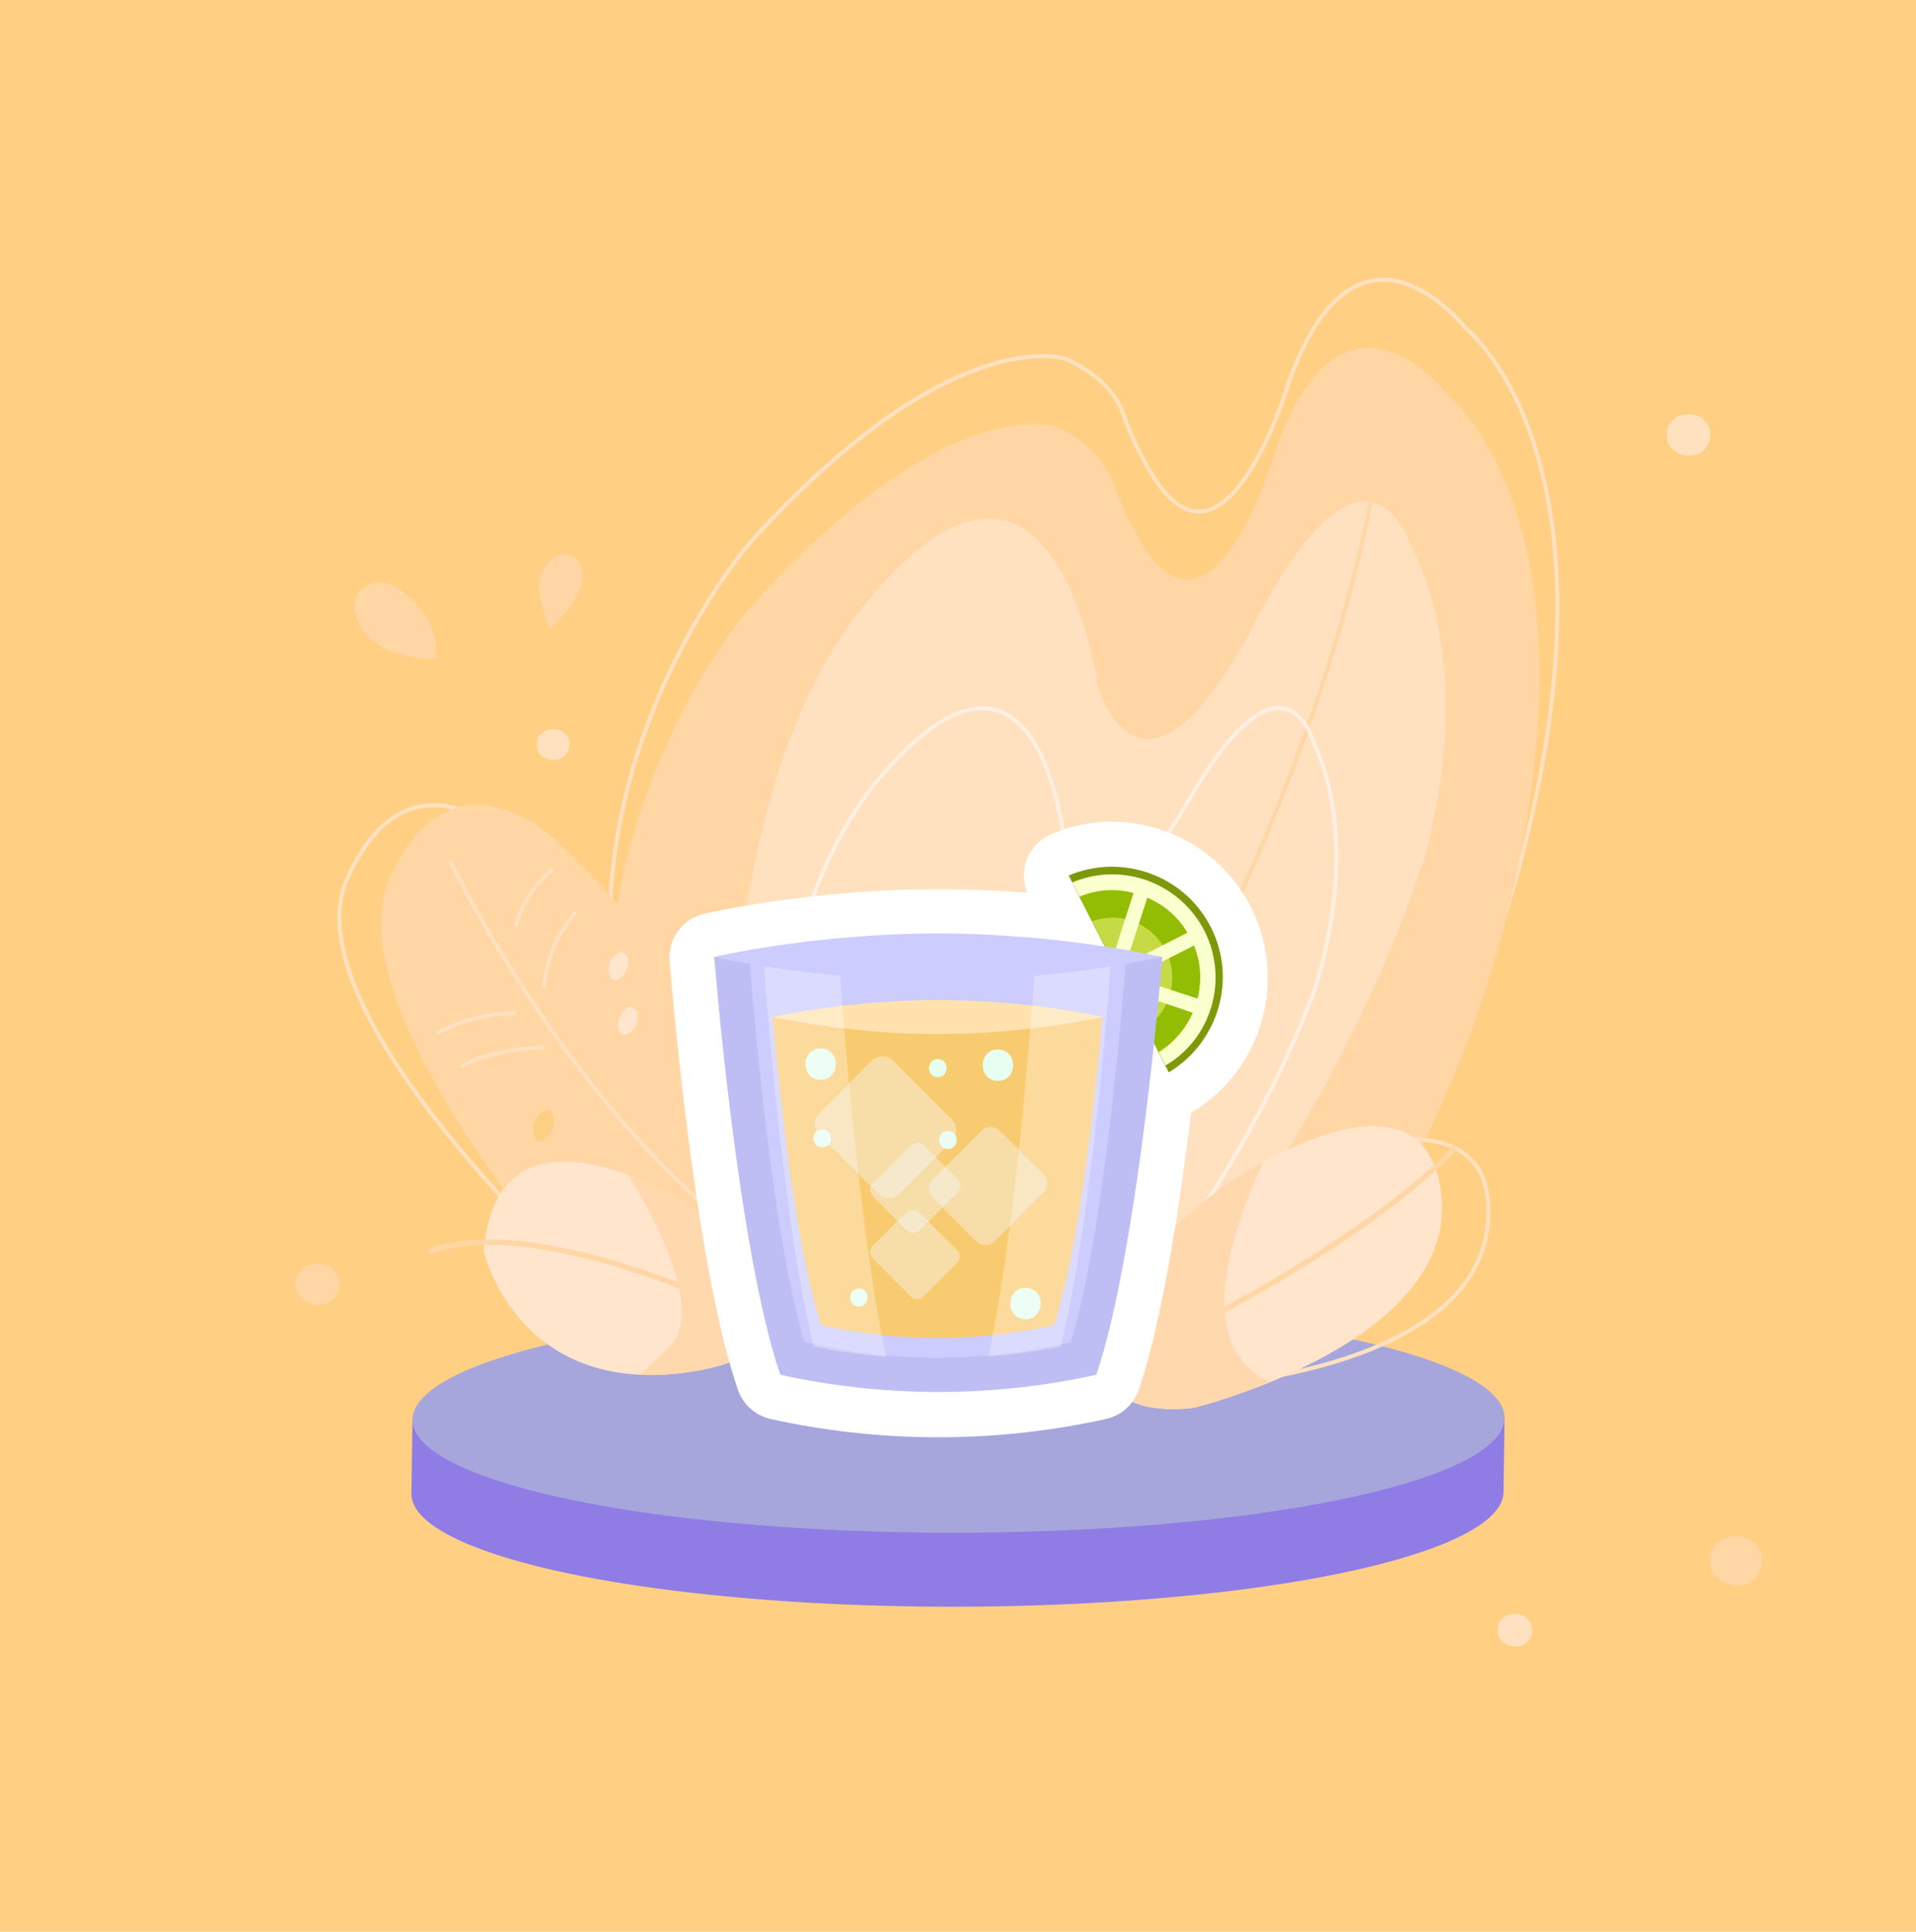 <?xml version="1.0" encoding="utf-8"?>
<!-- Generator: Adobe Illustrator 23.0.0, SVG Export Plug-In . SVG Version: 6.00 Build 0)  -->
<svg version="1.1" id="Capa_1" xmlns="http://www.w3.org/2000/svg" xmlns:xlink="http://www.w3.org/1999/xlink" x="0px" y="0px"
	 viewBox="0 0 360 363" style="enable-background:new 0 0 360 363;" xml:space="preserve">
<style type="text/css">
	.st0{fill:#FFD084;}
	.st1{fill:none;stroke:#FFE1C0;stroke-width:0.757;stroke-miterlimit:10;}
	.st2{fill:#FFD6A4;}
	.st3{fill:none;stroke:#FFE1C0;stroke-width:0.75;stroke-miterlimit:10;}
	.st4{fill:#FFE1C0;}
	.st5{fill:none;stroke:#FFD6A4;stroke-width:0.75;stroke-miterlimit:10;}
	.st6{fill:none;stroke:#FFEFE1;stroke-width:0.748;stroke-miterlimit:10;}
	.st7{fill:#8F7CE5;}
	.st8{fill:#A6A6DD;}
	.st9{fill:#FFE5CC;}
	.st10{fill:none;stroke:#FFD6A4;stroke-miterlimit:10;}
	.st11{clip-path:url(#SVGID_2_);fill:#FFD8AE;}
	.st12{clip-path:url(#SVGID_4_);fill:#FFD8AE;}
	.st13{fill:none;stroke:#FFFFFF;stroke-width:16.829;stroke-linejoin:round;stroke-miterlimit:10;}
	.st14{fill:#7D990A;}
	.st15{fill:#FAFFCE;}
	.st16{fill:#93BD03;}
	.st17{fill:#C6DA45;}
	.st18{fill:#BEBEF4;}
	.st19{fill:#CCCCFF;}
	.st20{fill:#F9CB70;}
	.st21{fill:#E6FFF0;}
	.st22{display:none;}
	.st23{display:inline;}
	.st24{opacity:0.3;}
	.st25{fill:#FFE2AE;}
	.st26{fill:#BDE02B;}
	.st27{display:inline;fill:#93BD03;}
	.st28{opacity:0.3;fill:#FFFEFF;enable-background:new    ;}
	.st29{opacity:0.4;fill:#F5F7FC;enable-background:new    ;}
</style>
<g id="fondo">
	<g>
		<g id="Rectángulo_556">
			<rect y="-0.1" class="st0" width="360" height="363.3"/>
			<rect x="0.5" y="0.4" class="st0" width="359" height="362.2"/>
		</g>
		<path class="st1" d="M228.1,258.3c0,0,43.9-35.1,59.7-104.9c15.8-69.8-12.4-91.7-12.4-91.7S254.9,35.3,242,72.3
			c0,0-11.1,37.2-24.4,18.6c0,0-4-5.6-6.5-13c-2.5-7.3-11-10.5-11-10.5s-21.4-7.3-59.4,34.8c0,0-30.9,35.9-25.5,83.1
			s10.5,56.8,10.5,56.8L228.1,258.3z"/>
		<path class="st2" d="M225.9,271.1c0,0,43.1-35.1,58.6-104.9s-12.2-91.7-12.2-91.7s-20.1-26.4-32.8,10.6c0,0-10.9,37.2-23.9,18.6
			c0,0-3.9-5.6-6.4-13c-2.5-7.3-10.8-10.5-10.8-10.5s-21-7.3-58.2,34.8c0,0-30.3,35.9-25,83.1s10.3,56.8,10.3,56.8L225.9,271.1z"/>
		<path class="st3" d="M114.9,245.6c0,0-61.2-54.4-49.7-80.4s30.9-7.5,30.9-7.5s25.7,22.6,47.9,63.9L114.9,245.6z"/>
		<path class="st2" d="M115.8,249.7c0,0-54.1-58.6-42.6-84.6s30.9-7.5,30.9-7.5s25.7,22.6,47.9,63.9L115.8,249.7z"/>
		<path class="st4" d="M206.4,265c0,0,41.3-44.5,60.9-102.7c0,0,11.1-34-2.3-60c0,0-8.2-25.8-29.3,14.8S206.3,129,206.3,129
			s-8.1-59.5-44-15.2s-22.9,140.1-22.9,140.1L206.4,265z"/>
		<path class="st5" d="M191.1,241.3c0,0,54.3-73,68-155.4"/>
		<path class="st6" d="M195.3,266c0,0,33.9-33.6,51.3-78.9c0,0,9.9-26.5,0.3-47.4c0,0-5.5-20.6-23.5,10.6s-23.4,8.4-23.4,8.4
			s-4.3-47.2-33.9-13.5s-22.8,109.6-22.8,109.6L195.3,266z"/>
		<g>
			
				<ellipse transform="matrix(1 -1.876222e-03 1.876222e-03 1 -0.526 0.338)" class="st7" cx="179.9" cy="280.5" rx="102.6" ry="21.4"/>
			<polygon class="st7" points="282.5,280.3 282.7,266.4 77.5,266.8 77.3,280.7 			"/>
			
				<ellipse transform="matrix(1 -1.876222e-03 1.876222e-03 1 -0.5 0.338)" class="st8" cx="180.1" cy="266.6" rx="102.6" ry="21.4"/>
		</g>
		<path class="st3" d="M239.7,220.4c0,0,41.8-19.1,39.9,9s-53,30.9-53,30.9s-15.5-0.3-14.5-10.3C213.2,240,218.5,230.9,239.7,220.4z
			"/>
		<path class="st9" d="M229.9,222.9c0,0,37.6-26.4,40.9,1.5c3.2,27.9-46.4,40.1-46.4,40.1S209,267,208.2,257
			C207.3,247,211,237.1,229.9,222.9z"/>
		<path class="st10" d="M208.2,257c0,0,44.4-19.6,65.3-41.4"/>
		<g>
			<g>
				<g>
					<g>
						<g>
							<g>
								<defs>
									<path id="SVGID_1_" d="M229.9,222.9c0,0,37.6-26.4,40.9,1.5c3.2,27.9-46.4,40.1-46.4,40.1S209,267,208.2,257
										C207.3,247,211,237.1,229.9,222.9z"/>
								</defs>
								<clipPath id="SVGID_2_">
									<use xlink:href="#SVGID_1_"  style="overflow:visible;"/>
								</clipPath>
								<path class="st11" d="M240.9,211.5c0,0-27.3,46.6,4.8,50c21.5,2.3-22.9,11.5-22.9,11.5l-20.3-4.6l-1.3-29l20-22.9
									L240.9,211.5z"/>
							</g>
						</g>
					</g>
				</g>
			</g>
		</g>
		<g>
			<path class="st9" d="M128.2,225.7c0,0-34.9-21.9-37.3,9.5c0,0,6.5,28.1,39.9,22.4C164.1,251.8,128.2,225.7,128.2,225.7z"/>
		</g>
		<path class="st10" d="M143,248.3c0,0-40.9-21-62.4-13.1"/>
		<g>
			<g>
				<g>
					<g>
						<g>
							<g>
								<defs>
									<path id="SVGID_3_" d="M128.2,225.7c0,0-34.9-21.9-37.3,9.5c0,0,6.5,28.1,39.9,22.4C164.1,251.8,128.2,225.7,128.2,225.7z"
										/>
								</defs>
								<clipPath id="SVGID_4_">
									<use xlink:href="#SVGID_3_"  style="overflow:visible;"/>
								</clipPath>
								<path class="st12" d="M124.1,218.3h-4h-3.6c0,0,17.6,26,9.4,34.6c-8.2,8.6-9.4,6.7-9.4,6.7l19.6,1.8l15.9-7.2l1.2-14.3
									l-16-11.9L124.1,218.3z"/>
							</g>
						</g>
					</g>
				</g>
			</g>
		</g>
		<path class="st3" d="M84.5,161.6c0,0,21.6,45.3,54.6,70.4"/>
		<path class="st3" d="M103.9,163.3c0,0-5.4,4-7,10.8"/>
		<path class="st3" d="M108.2,171.4c0,0-5.3,5.3-6,14.2"/>
		<path class="st3" d="M96.9,190.4c0,0-6.3-0.5-14.9,3.7"/>
		<path class="st3" d="M102.2,196.8c0,0-10.9,0.4-15.6,3.7"/>
		<path class="st2" d="M109.5,107.7c0.1,4-3.4,7.8-6.2,10.4c-1-2.4-1.9-5-2-7.6c-0.1-2,0.7-4,2.2-5.3c0.5-0.4,1-0.8,1.7-0.9
			c0.4-0.1,0.7-0.2,1.1-0.2C108,104.3,109.4,105.9,109.5,107.7z"/>
		<path class="st2" d="M81.9,123.8c-3.1,0.3-9-1.1-11.6-3.2c-2.3-1.7-2.3-2.2-3.4-4.9c-1-2.7,0.6-5.9,3.6-6.2
			c1.5-0.2,3.1,0.2,4.3,1.1C79.1,113.4,82.6,118.4,81.9,123.8z"/>
		<path class="st4" d="M105.6,142.4c-1.9,1.1-5-0.2-4.7-2.6c-0.2-2.8,4.1-3.8,5.6-1.6C107.5,139.5,106.9,141.6,105.6,142.4z"/>
		<path class="st4" d="M319.5,85.1c-2.6,1.4-6.6-0.3-6.3-3.5c-0.2-3.8,5.5-5.1,7.4-2.1C322,81.2,321.3,83.9,319.5,85.1z"/>
		<path class="st2" d="M328.9,297.3c-3.1,1.7-7.9-0.3-7.6-4.2c-0.3-4.5,6.6-6.1,8.9-2.5C331.9,292.6,331,295.9,328.9,297.3z"/>
		<path class="st4" d="M286.4,309c-2,1.1-5.2-0.2-5-2.8c-0.2-3,4.3-4,5.8-1.7C288.4,305.9,287.9,308.1,286.4,309z"/>
		<path class="st2" d="M61.9,244.7c-2.6,1.4-6.6-0.3-6.3-3.5c-0.2-3.8,5.5-5.1,7.4-2.1C64.4,240.8,63.7,243.5,61.9,244.7z"/>
		
			<ellipse transform="matrix(0.351 -0.936 0.936 0.351 -94.421 226.717)" class="st9" cx="116.3" cy="181.4" rx="2.7" ry="1.7"/>
		
			<ellipse transform="matrix(0.351 -0.936 0.936 0.351 -102.867 234.974)" class="st9" cx="118" cy="191.7" rx="2.7" ry="1.7"/>
		
			<ellipse transform="matrix(0.351 -0.936 0.936 0.351 -131.59 232.932)" class="st0" cx="102.2" cy="211.4" rx="3" ry="1.8"/>
	</g>
</g>
<g>
	<path class="st13" d="M227.5,174.2c-5-9.8-16.7-14-26.7-9.7l2,3.9l0,0l4.8,9.5c-7.7-1.2-18.9-2.4-31.4-2.4c-23.2,0-42,4.4-42,4.4
		s4.3,54.7,12.4,78.5l1.8,0.4c18.4,3.8,37.4,3.8,55.8,0l1.8-0.4c5.3-15.6,8.9-44.6,10.9-62.6l2.3,4.5l0,0l0.7,1.3
		C229,196,232.5,184,227.5,174.2z"/>
	<g>
		<g>
			<g>
				<path class="st14" d="M227.5,174.2c5,9.8,1.4,21.7-7.9,27.3l-18.8-37C210.8,160.3,222.5,164.4,227.5,174.2z"/>
			</g>
			<g>
				<path class="st15" d="M226.3,174.9c4.6,9.1,1.4,20.2-7.3,25.3l-17.5-34.4C210.8,161.9,221.6,165.8,226.3,174.9z"/>
			</g>
			<g>
				<path class="st16" d="M223.7,176.2c0.3,0.5,0.5,1,0.7,1.6c1.3,3.3,1.4,6.7,0.6,9.9c-0.2,0.9-0.5,1.8-0.9,2.6
					c-1.3,3-3.5,5.6-6.4,7.4l-14.9-29.2c3.3-1.4,6.9-1.6,10.2-0.7c0.9,0.2,1.8,0.5,2.6,0.9c3.1,1.3,5.8,3.6,7.6,6.7
					C223.4,175.6,223.5,175.9,223.7,176.2z"/>
			</g>
			<g>
				<path class="st17" d="M219,178.6c0.3,0.5,0.5,1,0.7,1.6c0.6,1.9,0.7,4,0.3,5.9c-0.2,0.9-0.5,1.8-0.9,2.6
					c-0.8,1.7-2.1,3.2-3.8,4.3l-10.1-19.9c2-0.7,4.2-0.9,6.2-0.4c0.9,0.2,1.8,0.5,2.6,0.9c1.8,0.9,3.4,2.3,4.5,4.1
					C218.7,177.9,218.9,178.2,219,178.6z"/>
			</g>
			<g>
				<g>
					
						<rect x="209.5" y="178.1" transform="matrix(0.891 -0.454 0.454 0.891 -57.663 118.428)" class="st15" width="17.2" height="2.7"/>
				</g>
			</g>
			<g>
				<g>
					<polygon class="st15" points="216.2,166.7 215.6,168.6 210.9,183.1 210.7,183.8 208.9,180.4 213.6,165.9 					"/>
				</g>
				<g>
					<polygon class="st15" points="227.3,188.4 226.4,191 224.1,190.3 219.1,188.6 211.9,186.3 210.1,182.8 210.9,183.1 
						212.8,183.7 220,186 					"/>
				</g>
			</g>
		</g>
		<g>
			<path class="st18" d="M176.2,179.8h-42c0,0,4.3,54.7,12.4,78.5l1.8,0.4c18.4,3.8,37.4,3.8,55.8,0l1.8-0.4
				c8-23.8,12.4-78.5,12.4-78.5L176.2,179.8L176.2,179.8z"/>
			<path class="st19" d="M176.2,179.8h-35.4c0,0,3.6,50.4,10.4,72.4l1.5,0.3c15.5,3.5,31.5,3.5,47,0l1.5-0.3
				c6.8-22,10.4-72.4,10.4-72.4L176.2,179.8L176.2,179.8z"/>
			<g>
				<g>
					<path class="st20" d="M176.2,191.1h-31c0,0,3.2,40.3,9.1,57.9l1.3,0.3c13.6,2.8,27.6,2.8,41.1,0l1.3-0.3
						c5.9-17.6,9.1-57.9,9.1-57.9H176.2z"/>
				</g>
				<path class="st21" d="M192.7,242c-3.8,0-3.8,5.9,0,5.9C196.5,247.8,196.5,242,192.7,242z"/>
				<g class="st22">
					<g class="st23">
						<circle class="st14" cx="182.3" cy="233.7" r="15.3"/>
					</g>
					<g class="st23">
						<ellipse class="st15" cx="182.3" cy="233.7" rx="14.3" ry="14.3"/>
					</g>
					<g class="st23">
						<ellipse class="st16" cx="182.3" cy="233.7" rx="12.1" ry="12.1"/>
					</g>
					<g class="st23">
						<path class="st17" d="M190.6,233.7c0,4.6-3.7,8.3-8.3,8.3s-8.3-3.7-8.3-8.3s3.7-8.3,8.3-8.3S190.6,229.1,190.6,233.7z"/>
					</g>
					<g class="st23">
						<g>
							<rect x="181.3" y="220.2" class="st15" width="2" height="27.4"/>
						</g>
						<g>
							<rect x="168.6" y="232.9" class="st15" width="27.4" height="2"/>
						</g>
					</g>
					<g class="st23">
						<g>
							
								<rect x="168.6" y="232.9" transform="matrix(0.707 -0.707 0.707 0.707 -111.984 197.398)" class="st15" width="27.4" height="2"/>
						</g>
						<g>
							
								<rect x="181.3" y="220.2" transform="matrix(0.707 -0.707 0.707 0.707 -111.98 197.403)" class="st15" width="2" height="27.4"/>
						</g>
						<g class="st24">
							<circle class="st14" cx="182.3" cy="233.7" r="15.3"/>
						</g>
					</g>
				</g>
				<path class="st25" d="M207.2,191.1c0,0-13.9,3.2-31,3.2s-31-3.2-31-3.2s13.9-3.2,31-3.2S207.2,191.1,207.2,191.1z"/>
				<path class="st21" d="M187.5,197.2c-3.8,0-3.8,5.9,0,5.9C191.3,203.1,191.3,197.2,187.5,197.2z"/>
				<path class="st21" d="M154.2,197c-3.8,0-3.8,5.9,0,5.9C158,202.8,158,197,154.2,197z"/>
				<path class="st21" d="M178.1,212.5c-2.2,0-2.2,3.4,0,3.4S180.3,212.5,178.1,212.5z"/>
				<path class="st21" d="M176.2,199c-2.2,0-2.2,3.4,0,3.4S178.4,199,176.2,199z"/>
				<path class="st21" d="M161.4,242.1c-2.2,0-2.2,3.4,0,3.4C163.5,245.5,163.5,242.1,161.4,242.1z"/>
				<path class="st21" d="M154.5,212.2c-2.2,0-2.2,3.4,0,3.4C156.7,215.6,156.7,212.2,154.5,212.2z"/>
			</g>
		</g>
		<g class="st22">
			<g class="st23">
				<g>
					<path class="st26" d="M199.1,203.5L186.3,228c0,0-4-9.3-2.6-12.7l0,0c1.4-3.4,3.6-5.2,3.6-5.2l1,1.9c0-0.2-0.5-3.5,2-5.8
						l1.5,2.3l0,0C191.9,208.3,192.1,203.9,199.1,203.5z"/>
					<path class="st16" d="M199.1,203.5l-5.5,10.6l-1.7-5.6l0,0C191.9,208.3,192.1,203.9,199.1,203.5z"/>
					<path class="st16" d="M191.8,217.6l-3.3,6.2l-4.8-8.5l0,0c1.4-3.4,3.6-5.2,3.6-5.2l1,1.9L191.8,217.6z"/>
				</g>
				<g>
					<path class="st26" d="M199.1,203.5L186.3,228c0,0,9.9-2,12-5.1l0,0c2-3.1,2.2-5.9,2.2-5.9l-2.2,0.2c0.1-0.1,3.2-1.5,3.6-5
						l-2.8,0.1l0,0C199.4,212.2,202.9,209.5,199.1,203.5z"/>
					<path class="st16" d="M199.1,203.5l-5.5,10.6l5.6-1.7l0,0C199.4,212.2,202.9,209.5,199.1,203.5z"/>
					<path class="st16" d="M191.8,217.6l-3.3,6.2l9.7-0.8l0,0c2-3.1,2.2-5.9,2.2-5.9l-2.2,0.2L191.8,217.6z"/>
				</g>
			</g>
			<path class="st27" d="M199.1,203.5L186.3,228c0,0,9.9-2,12-5.1l0,0c2-3.1,2.2-5.9,2.2-5.9l-2.2,0.2c0.1-0.1,3.2-1.5,3.6-5
				l-2.8,0.1l0,0C199.4,212.2,202.9,209.5,199.1,203.5z"/>
		</g>
		<g class="st22">
			<g class="st23">
				<g>
					<path class="st26" d="M155.9,218.1l12.8,24.4c0,0,4-9.3,2.6-12.7l0,0c-1.4-3.4-3.6-5.2-3.6-5.2l-1,1.9c0-0.2,0.5-3.5-2-5.8
						l-1.5,2.3l0,0C163.2,222.8,163,218.4,155.9,218.1z"/>
					<path class="st16" d="M155.9,218.1l5.5,10.6l1.7-5.6l0,0C163.2,222.8,163,218.4,155.9,218.1z"/>
					<path class="st16" d="M163.3,232.1l3.3,6.2l4.8-8.5l0,0c-1.4-3.4-3.6-5.2-3.6-5.2l-1,1.9L163.3,232.1z"/>
				</g>
				<g>
					<path class="st26" d="M155.9,218.1l12.8,24.4c0,0-9.9-2-12-5.1l0,0c-2-3.1-2.2-5.9-2.2-5.9l2.2,0.2c-0.1-0.1-3.2-1.5-3.6-5
						l2.8,0.1l0,0C155.7,226.7,152.2,224,155.9,218.1z"/>
					<path class="st16" d="M155.9,218.1l5.5,10.6l-5.6-1.7l0,0C155.7,226.7,152.2,224,155.9,218.1z"/>
					<path class="st16" d="M163.3,232.1l3.3,6.2l-9.7-0.8l0,0c-2-3.1-2.2-5.9-2.2-5.9l2.2,0.2L163.3,232.1z"/>
				</g>
			</g>
			<path class="st27" d="M155.9,218.1l12.8,24.4c0,0-9.9-2-12-5.1l0,0c-2-3.1-2.2-5.9-2.2-5.9l2.2,0.2c-0.1-0.1-3.2-1.5-3.6-5
				l2.8,0.1l0,0C155.7,226.7,152.2,224,155.9,218.1z"/>
		</g>
		<path class="st28" d="M166.5,254.9c-4.6-0.3-9.1-1-13.6-1.9c-6.2-24.6-9.5-73.2-9.5-73.2h14.2C157.6,179.8,160.7,228,166.5,254.9z
			"/>
		<path class="st28" d="M185.7,254.9c4.6-0.3,9.1-1,13.6-1.9c6.2-24.6,9.5-73.2,9.5-73.2h-14.2C194.6,179.8,191.5,228,185.7,254.9z"
			/>
		<path class="st19" d="M218.2,179.8c0,0-18.8,4.4-42,4.4s-42-4.4-42-4.4s18.8-4.4,42-4.4S218.2,179.8,218.2,179.8z"/>
		<g class="st22">
			<g class="st23">
				<path class="st14" d="M169.6,203.9c5,3.3,6.6,9.9,3.7,15l-18.9-12.3C157.9,201.8,164.5,200.6,169.6,203.9z"/>
			</g>
			<g class="st23">
				<path class="st15" d="M169.1,204.5c4.7,3,6.1,9.2,3.5,13.9L155,207C158.3,202.6,164.5,201.5,169.1,204.5z"/>
			</g>
			<g class="st23">
				<path class="st16" d="M168.3,205.8c0.3,0.2,0.5,0.4,0.8,0.6c1.5,1.2,2.5,2.8,3,4.5c0.1,0.5,0.2,1,0.3,1.5c0.2,1.8-0.1,3.6-1,5.2
					l-15-9.8c1.2-1.6,2.8-2.6,4.6-3.1c0.5-0.1,1-0.2,1.5-0.3c1.8-0.2,3.7,0.2,5.4,1.1C168,205.6,168.1,205.7,168.3,205.8z"/>
			</g>
			<g class="st23">
				<path class="st17" d="M166.7,208.2c0.3,0.2,0.5,0.4,0.7,0.6c0.8,0.7,1.4,1.7,1.7,2.7c0.2,0.5,0.2,1,0.3,1.5
					c0.1,1-0.1,2.1-0.6,3.1l-10.2-6.6c0.8-0.9,1.8-1.5,2.8-1.9c0.5-0.2,1-0.2,1.5-0.3c1.1-0.1,2.2,0.2,3.3,0.7
					C166.4,208,166.6,208.1,166.7,208.2z"/>
			</g>
			<g class="st23">
				<g>
					
						<rect x="161.8" y="208.2" transform="matrix(0.546 -0.838 0.838 0.546 -99.474 234.301)" class="st15" width="9.4" height="1.5"/>
				</g>
			</g>
			<g class="st23">
				<g>
					<polygon class="st15" points="162.2,203.4 162.4,204.4 164.1,212.6 164.2,213 162.4,211.9 160.7,203.7 					"/>
				</g>
				<g>
					<polygon class="st15" points="173.3,210.6 173.6,212.1 172.3,212.4 169.5,213 165.5,213.8 163.7,212.7 164.1,212.6 
						165.1,212.4 169.2,211.5 					"/>
				</g>
				<g class="st24">
					<path class="st14" d="M169.6,203.9c5,3.3,6.6,9.9,3.7,15l-18.9-12.3C157.9,201.8,164.5,200.6,169.6,203.9z"/>
				</g>
			</g>
		</g>
		<g>
			<path class="st29" d="M178.8,210.3c1.2,1.2,1.2,3.1,0,4.2l-9.7,9.7c-1.2,1.2-3.1,1.2-4.2,0L154,213.3c-1.2-1.2-1.2-3.1,0-4.2
				l9.7-9.7c1.2-1.2,3.1-1.2,4.2,0L178.8,210.3z"/>
			<path class="st29" d="M186.9,233.2c-1,1-2.5,1-3.5,0l-8.1-8.1c-1-1-1-2.5,0-3.5l9.1-9.1c1-1,2.5-1,3.5,0l8.1,8.1c1,1,1,2.5,0,3.5
				L186.9,233.2z"/>
			<path class="st29" d="M172.9,231.1c-0.8,0.8-2,0.8-2.6,0l-6.2-6.2c-0.8-0.8-0.8-2,0-2.6l7-7c0.8-0.8,2-0.8,2.6,0l6.2,6.2
				c0.8,0.8,0.8,2,0,2.6L172.9,231.1z"/>
			<path class="st29" d="M164.1,236.6c-0.8-0.8-0.8-1.9,0-2.6l6.1-6.1c0.8-0.8,1.9-0.8,2.6,0l6.9,6.9c0.8,0.8,0.8,1.9,0,2.6
				l-6.1,6.1c-0.8,0.8-1.9,0.8-2.6,0L164.1,236.6z"/>
		</g>
	</g>
</g>
</svg>
